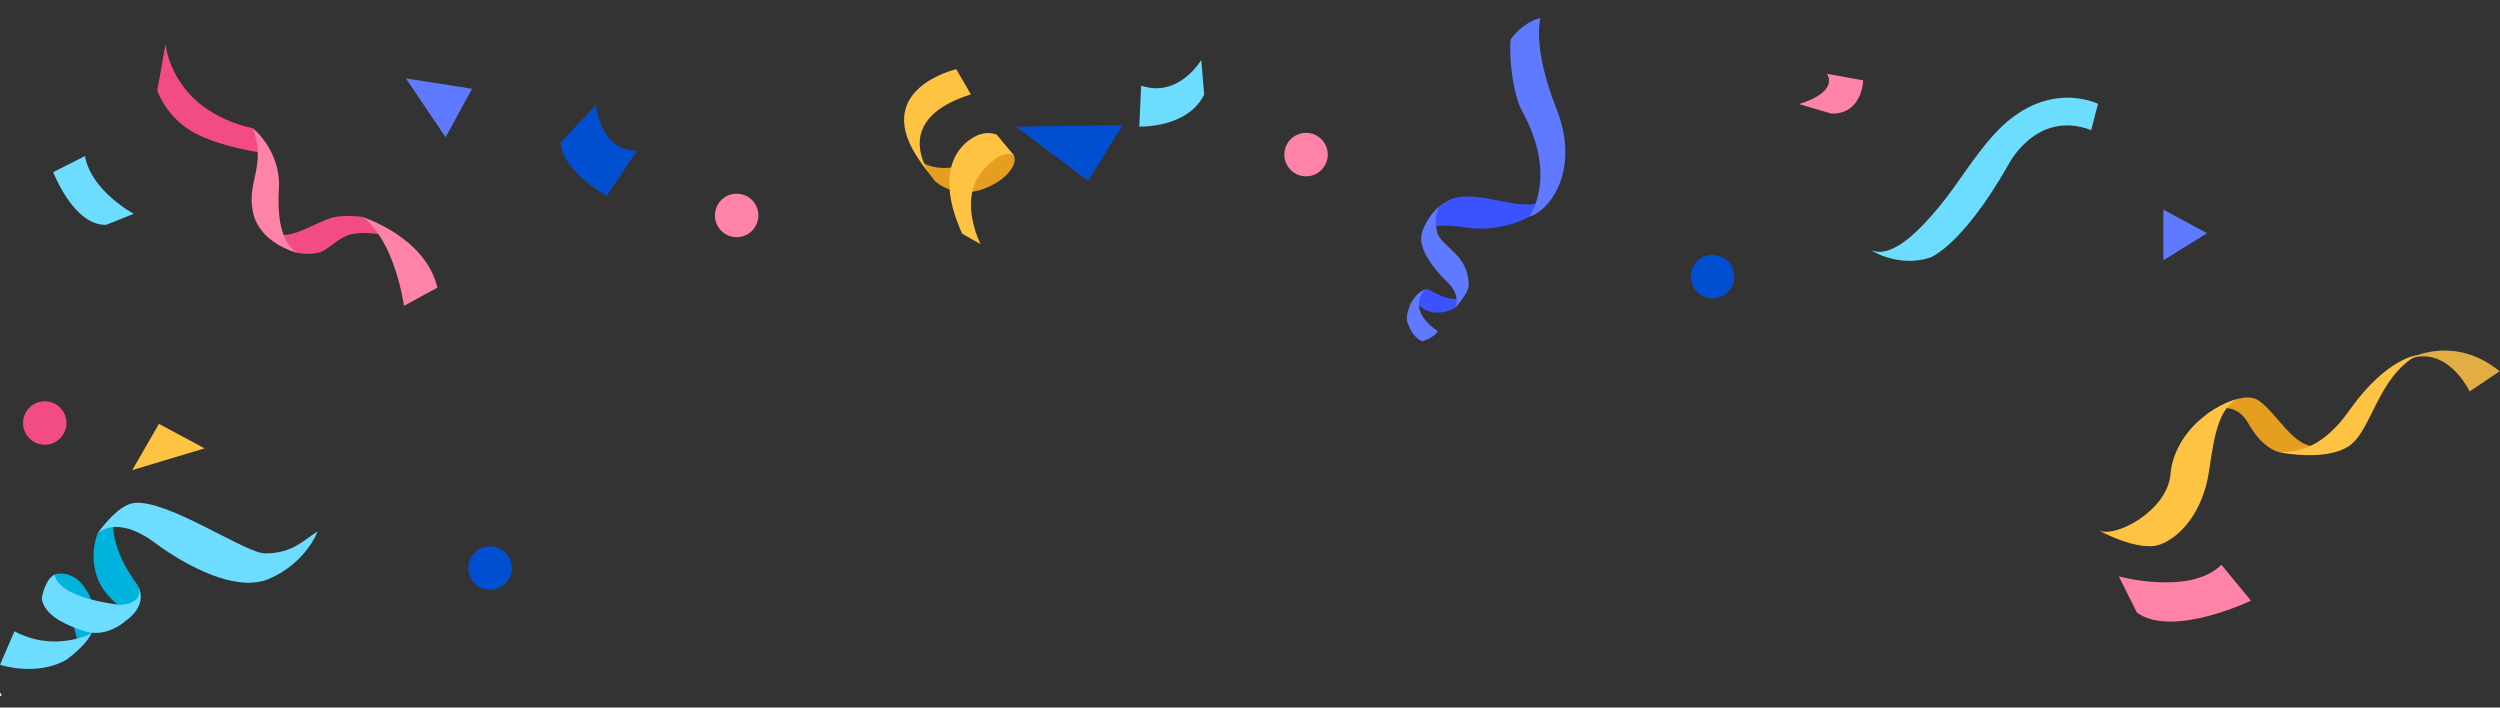 <svg xmlns="http://www.w3.org/2000/svg" fill="none" viewBox="0 0 1000 283"><rect x="0" y="0" width="1000" height="283" fill="#333333" stroke="none"/><g clip-path="url(#a)"><path fill="#F24C83" d="M66.216 17.672s2.048 26.274 35.005 33.656l4.243 9.875s-17.641-2.3-28.38-8.438c-10.737-6.135-14.19-16.49-14.19-16.49l3.322-18.603ZM118.679 101.041s3.941 1.148 8.851 0c3.941-.921 7.647-6.349 13.527-7.448 4.194-.785 8.641-.329 13.639.626-4.661-3.177-9.991-7.533-9.991-7.533s-7.482-.843-11.767.356c-7.237 2.029-16.999 9.44-23.274 6.073 0 0 6.429 7.728 9.015 7.926Z"/><path fill="#FF83A6" d="M101.221 51.328s11.223 9.06 10.333 24.193c-.89 15.135 2.375 22.257 7.122 25.521 0 0-14.73-3.561-17.455-16.025-2.725-12.463 5.394-18.118 0-33.689ZM144.703 86.686s25.447 7.903 30.261 28.363l-13.373 7.29s-3.556-26.408-16.888-35.653Z"/><path fill="#3B53FF" d="M611.65 86.715s-11.092 6.565-25.803 4.225c-14.713-2.34-17.035 2.08-17.035 2.08s4.059-13.034 15.533-14.325c11.474-1.293 30.66 7.907 33.397-.308l-6.092 8.328ZM565.852 120.965l2.491 1.823c6.147 4.894 13.664.377 13.664.377l2.915-3.976c-4.825 1.547-10.13-1.574-13.261-3.212-1.563-.818-5.799 2.538-5.809 4.99v-.002Z"/><path fill="#5F7AFF" d="M616.185 7.38s-3.511 11.098 6.493 36.403c9.227 23.342-1.901 40.13-11.032 42.932 0 0 11.802-15.7-2.76-42.188-4.002-7.276-5.397-23.26-4.573-28.772 3.143-4.734 9.112-8.355 11.873-8.373l-.001-.001ZM575.571 82.666s-4.804 4.126-6.759 10.353c-1.955 6.227 4.751 14.602 9.822 19.524 6.283 5.814 3.374 10.621 3.374 10.621s5.501-5.908 5.48-9.082c-.086-12.606-11.147-15.339-12.585-21.106-1.261-5.055-.355-7.654.668-10.312v.002ZM571.659 115.976c-3.756-.787-4.17 5.913-4.17 5.913.474 6.287 7.527 10.469 7.527 10.469-.575 1.984-4.506 3.694-6.066 4.173-2.003-.788-4.244-2.902-5.595-6.587-1.889-3.082 1.11-8.84 1.11-8.84s3.411-6.333 7.194-5.13v.002Z"/><path fill="#6CDCFF" d="m456.464 34.253-.745 16.381s19.287.73 25.951-12.788l-1.162-13.86s-9.011 15.38-24.044 10.267Z"/><path fill="#FF83A6" d="m888.561 225.904 11.808 14.361s-31.322 15.049-45.597 4.778l-7.245-14.487s28.516 7.774 41.034-4.654v.002Z"/><path fill="#004FD1" d="M254.819 60.284 242.724 78.29s-17.803-9.653-18.509-21.271l14.192-15.043s1.463 18.423 16.412 18.31Z"/><path fill="#00B3DD" d="m50.234 245.146-4.82-4.743c-12.75-11.563-6.406-26.962-6.406-26.962l6.428-7.533c-1.641 10.977 5.066 22.104 9.715 28.297.655 1.84 1.238 3.728.557 5.846-.778 2.422-2.648 4.622-5.472 5.093l-.002.002ZM21.946 229.773s4.26-1.625 9.07 2.077c3.52 2.711 13.627 17.672.551 27.28 0 0-3.921-18.699-7.157-22.975-3.235-4.275-2.462-6.382-2.462-6.382h-.002Z"/><path fill="#6CDCFF" d="M127.033 212.588s-4.463 12.448-19.336 18.92c-13.111 5.705-33.246-5.121-45.678-14.347-15.76-11.704-23.011-3.72-23.011-3.72s7.737-11.478 14.646-12.258c13.41-1.514 44.607 20.219 52.413 20.181 11.411-.052 15.583-5.629 20.966-8.776ZM55.15 234.208c3.028 7.841-7.491 7.724-7.491 7.724-26.495-3.478-25.709-12.157-25.709-12.157-4.086 1.943-5.21 9.446-5.21 9.446s-.12 2.049 2.104 4.87c2.398 3.043 6.795 5.621 14.026 8.09 9.696 3.64 17.553-3.988 17.553-3.988s8.983-5.567 4.73-13.983l-.003-.002Z"/><path fill="#6CDCFF" d="M36.412 253.464s-14.65 7.64-30.622-.962L0 265.916s14.834 4.899 26.722-2.144c0 0 7.515-5.338 9.688-10.308h.002Z"/><path fill="#FF83A6" d="m730.805 29.52 14.476 2.613s-.358 13.695-12.782 13.288l-12.944-3.806s15.698-4.133 11.25-12.096Z"/><path fill="#6CDCFF" d="m33.989 62.435-12.708 6.41s8.223 21.56 21.228 21.081l11.004-4.412S36.473 76.44 33.99 62.436Z"/><path fill="#004FD1" d="m406.48 50.675 42.552-.614-13.776 22.286-28.776-21.672Z"/><path fill="#FF83A6" d="M294.665 94.859a8.684 8.684 0 0 0 8.684-8.684 8.685 8.685 0 1 0-8.684 8.684Z"/><path fill="#F24C83" d="M17.911 177.884a8.684 8.684 0 1 0-8.684-8.684 8.684 8.684 0 0 0 8.684 8.684Z"/><path fill="#004FD1" d="M685.012 119.322a8.684 8.684 0 1 0 .001-17.369 8.684 8.684 0 0 0-.001 17.369Z"/><path fill="#FF83A6" d="M522.419 70.521a8.684 8.684 0 0 0 8.684-8.684 8.684 8.684 0 1 0-8.684 8.684Z"/><path fill="#004FD1" d="M196.028 235.9a8.685 8.685 0 1 0 0-17.37 8.685 8.685 0 0 0 0 17.37Z"/><path fill="#FEC343" d="M63.578 169.547 52.93 188.031l28.905-8.685-18.257-9.799Z"/><path fill="#fff" d="M-22.14 268.184s7.18-5.819 15.181-3.638l7.64 13.65s-10.74 3.081-13.554 4.536l-9.268-14.548Z"/><path fill="#5F7AFF" d="m188.823 35.51-26.464-4.145 15.881 23.538 10.583-19.393ZM865.352 83.857v20.235l17.486-10.787-17.486-9.448Z"/><path fill="#6CDCFF" d="M839.201 41.545s-20.85-10.699-41.759 12.409c-7.771 8.587-14.232 19.395-20.702 27.397-10.939 13.527-20.737 21.887-28.412 18.701 0 0 10.928 7.174 23.757 2.975 0 0 12.647-4.468 31.233-37.083 0 0 11.09-22.269 33.161-13.897l2.724-10.5-.002-.002Z"/><path fill="#E59E20" d="M374.051 72.522s10.447 9.735 25.318.063c3.317-2.158 7.742-6.719 6.189-10.46l-5.925-6.38s-15.389 17.763-31.399 9.022l5.817 7.755Z"/><path fill="#FEC343" d="m388.339 37.753-5.821-10.077s-35.13 7.974-14.284 37.09l5.817 7.756s-20.942-23.64 14.288-34.77ZM405.553 62.124l-6.873-8.271s-3.58-1.647-7.977.4c-7.915 3.688-16.813 14.913-5.85 39.208l7.382 4.207s-7.016-13.531-2.107-24.67c2.357-5.348 10.294-13.587 15.427-10.874h-.002Z"/><path fill="#E2AD42" d="M987.837 156.606s-9.842-21.339-27.724-11.417c0 0 19.523-13.14 39.743 3.318l-12.019 8.099Z"/><path fill="#E59E20" d="M912.171 180.968s-6.75-.837-12.71-11.407c-5.958-10.57-15.25-5.144-17.715-3.077 0 0 14.879-11.466 22.13-5.999 7.25 5.469 13.447 18.02 22.153 18.089 0 0-6.222 4.031-13.86 2.394h.002Z"/><path fill="#FEC343" d="M966.882 142.057s-12.217 1.185-26.785 21.611c-10.996 15.82-20.86 16.97-27.925 17.3 0 0 17.67 3.652 27.111-2.345 9.442-5.997 11.482-27.549 27.599-36.566ZM881.748 166.486s-12.578 8.745-13.617 23.761c-1.61 14.118-21.848 25.075-28.647 21.907 0 0 15.992 8.825 24.553 5.652 8.563-3.172 17.293-13.631 19.587-29.444 2.296-15.814 4.092-24.358 10.93-28.647 0 0-1.976.518-4.362 1.588-2.81 1.264-6.243 3.237-8.447 5.183h.003Z"/></g><defs><clipPath id="a"><path fill="#fff" d="M0 0h1000v283H0z"/></clipPath></defs></svg>